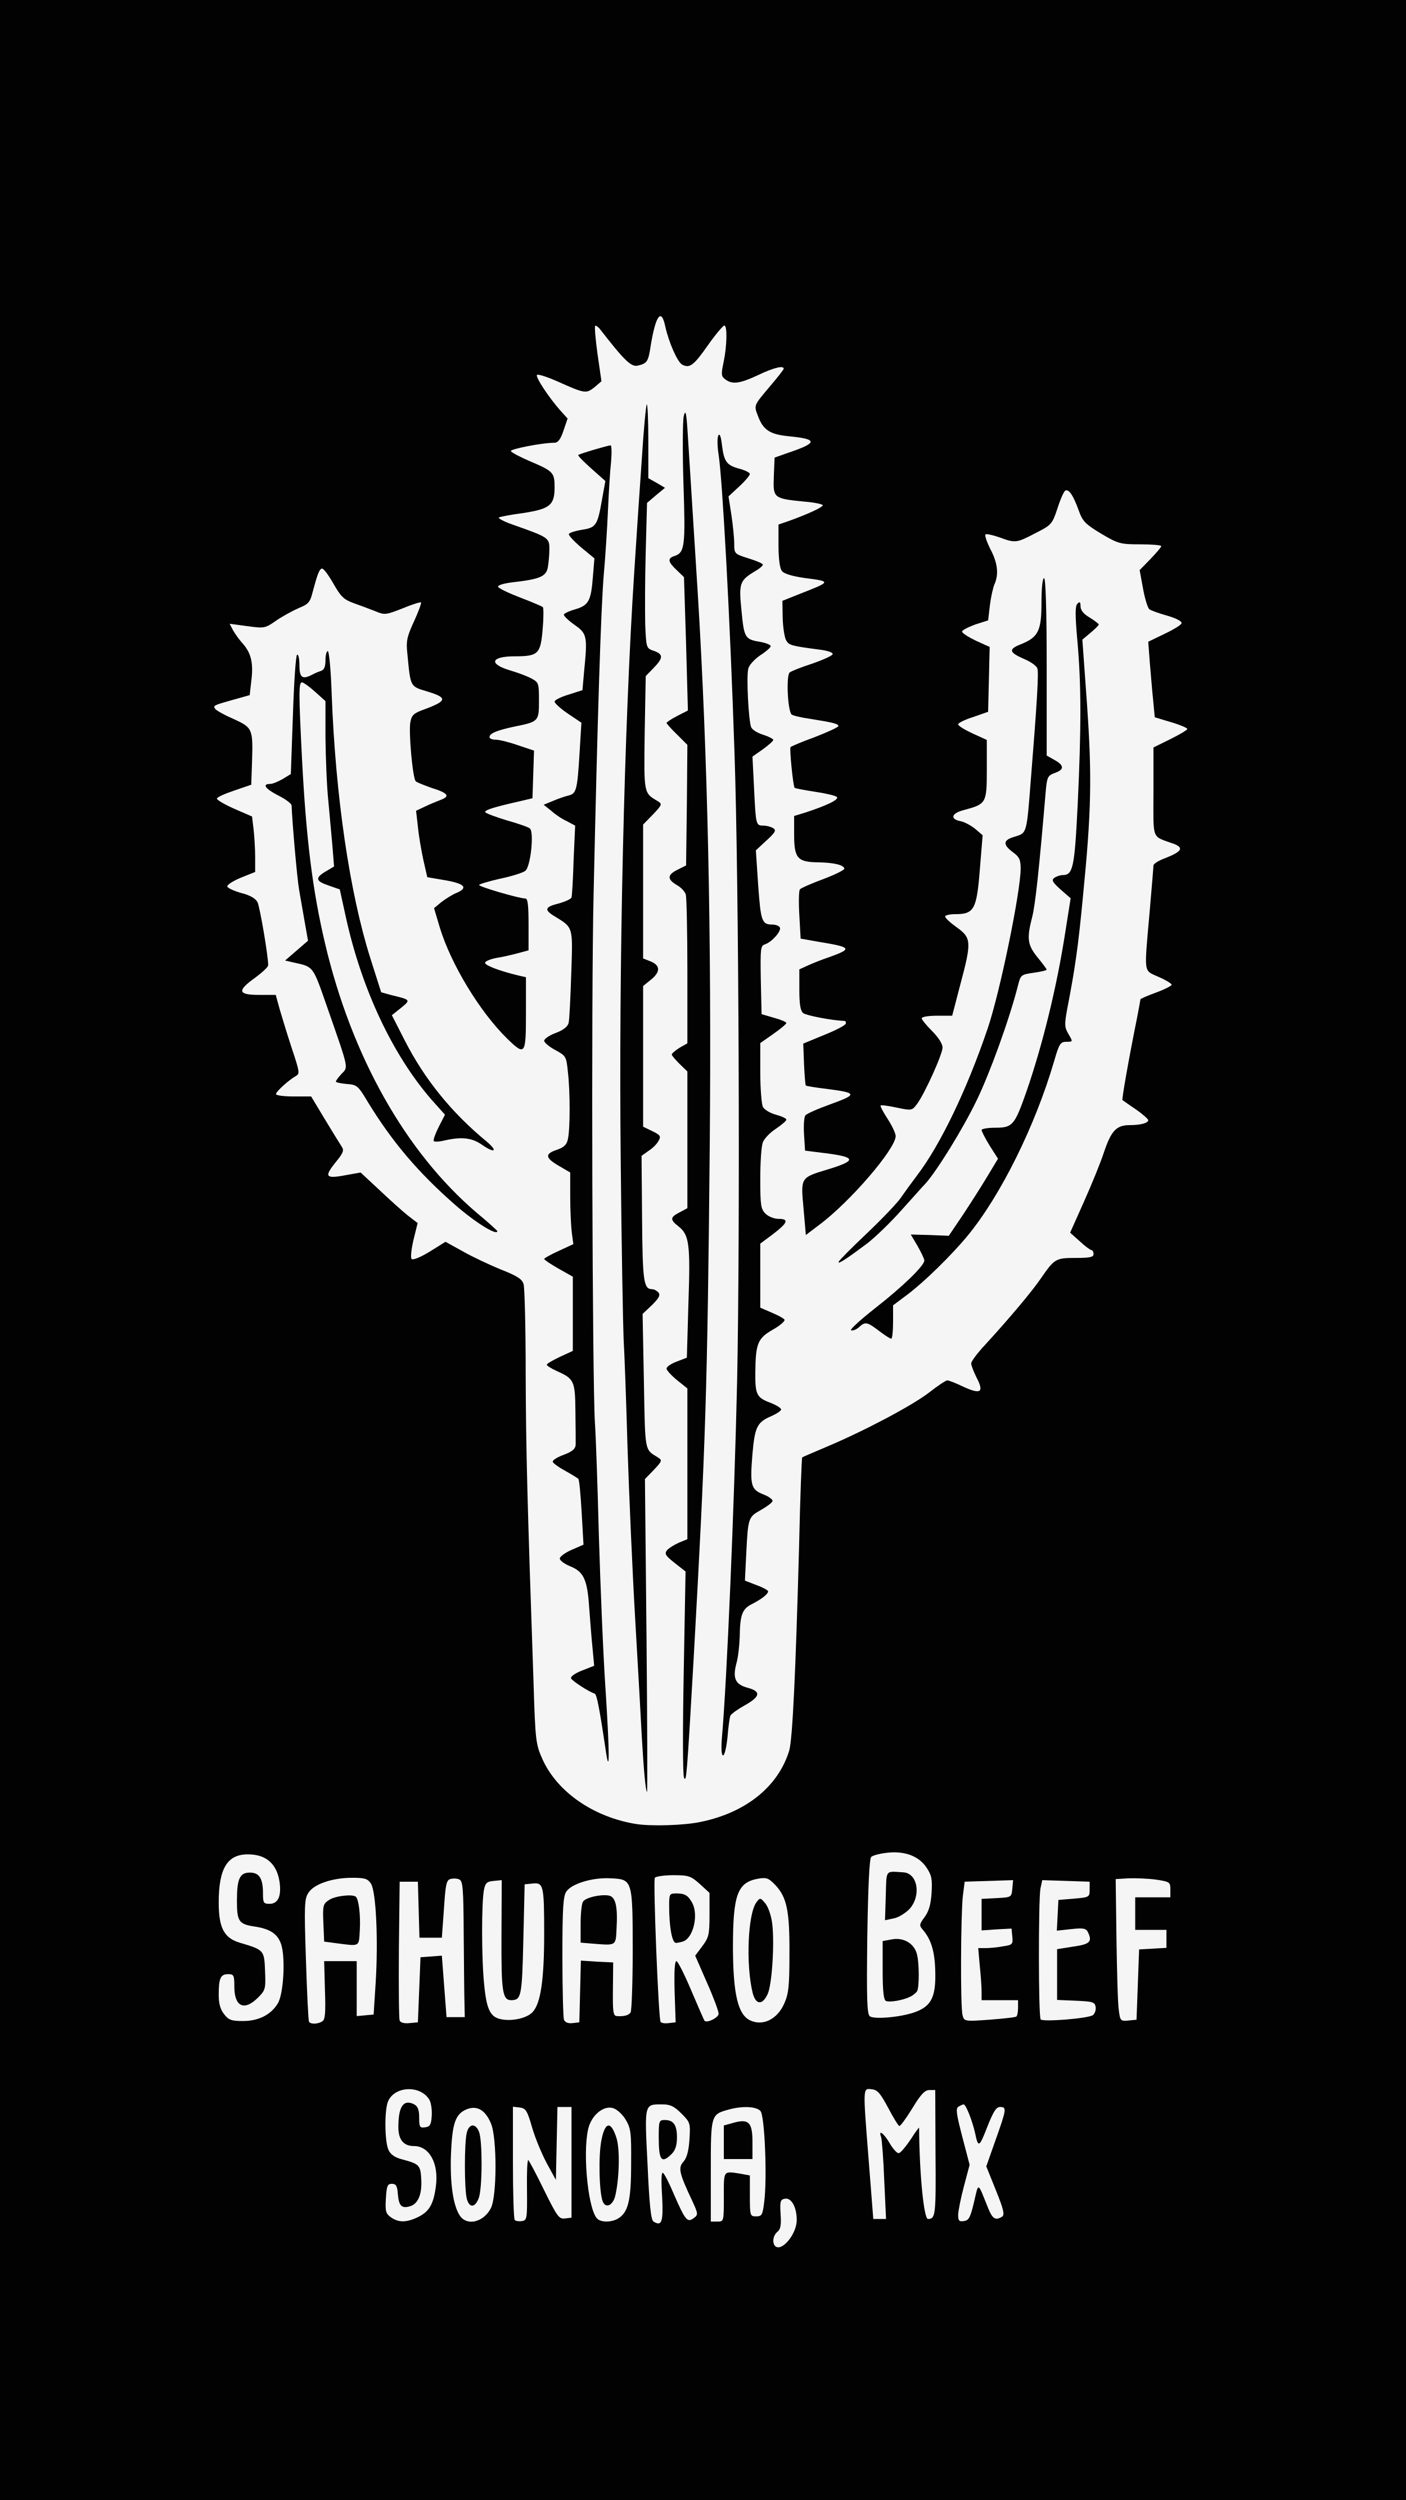 <!DOCTYPE svg PUBLIC "-//W3C//DTD SVG 20010904//EN" "http://www.w3.org/TR/2001/REC-SVG-20010904/DTD/svg10.dtd">
<svg version="1.0" xmlns="http://www.w3.org/2000/svg" width="540px" height="960px" viewBox="0 0 5400 9600" preserveAspectRatio="xMidYMid meet">
<rect x="0" y="0" width="5400" height="9600" fill="#808080" stroke="none"/>
<g id="layer101" fill="#020202" stroke="none">
 <path d="M0 4800 l0 -4800 2700 0 2700 0 0 4800 0 4800 -2700 0 -2700 0 0 -4800z"/>
 </g>
<g id="layer102" fill="#f5f5f5" stroke="none">
 <path d="M2977 8624 c-12 -13 -8 -41 9 -55 12 -9 15 -27 12 -68 -3 -50 -1 -56 18 -59 24 -3 44 33 44 82 0 54 -58 124 -83 100z"/>
 <path d="M2510 8530 c-10 -6 -16 -64 -23 -220 -12 -236 -13 -230 57 -230 30 0 45 7 73 35 34 34 35 37 31 100 -3 44 -10 70 -23 85 -21 23 -17 43 33 149 24 52 24 55 6 68 -24 18 -32 8 -75 -90 -18 -43 -37 -81 -43 -84 -6 -4 -7 31 -3 90 5 98 -1 117 -33 97z m70 -260 c14 -14 20 -33 20 -63 0 -48 -13 -67 -47 -67 -22 0 -23 4 -23 68 0 88 11 101 50 62z"/>
 <path d="M1502 8514 c-20 -14 -23 -23 -20 -72 3 -49 6 -57 23 -57 16 0 21 8 23 40 4 44 14 55 44 47 33 -8 49 -45 46 -103 -3 -56 -7 -60 -74 -78 -28 -7 -44 -19 -52 -36 -15 -33 -16 -156 -1 -188 27 -59 127 -61 159 -3 6 12 10 40 8 62 -2 32 -7 40 -25 42 -21 3 -23 -1 -23 -37 0 -30 -5 -43 -19 -51 -41 -21 -61 7 -61 87 0 49 20 73 60 73 59 0 96 67 84 155 -9 68 -25 95 -65 116 -46 23 -77 24 -107 3z"/>
 <path d="M1766 8507 c-26 -39 -38 -125 -34 -236 5 -119 17 -154 60 -172 40 -16 72 2 94 55 23 56 23 280 -1 325 -28 54 -92 69 -119 28z m73 -68 c14 -40 14 -219 1 -253 -13 -34 -38 -33 -47 2 -10 35 -10 219 0 255 10 36 32 34 46 -4z"/>
 <path d="M1977 8524 c-4 -4 -7 -104 -7 -221 l0 -214 26 3 c23 3 29 11 48 78 12 41 38 103 57 138 l34 62 3 -140 3 -140 27 0 27 0 0 213 0 212 -25 3 c-23 3 -30 -7 -80 -108 -30 -62 -58 -114 -61 -116 -4 -2 -6 49 -5 114 1 111 0 117 -19 120 -12 2 -24 0 -28 -4z"/>
 <path d="M2292 8517 c-37 -44 -56 -279 -29 -356 16 -45 57 -76 90 -67 14 3 36 22 49 43 21 35 23 49 22 173 0 143 -12 187 -53 210 -27 14 -66 13 -79 -3z m70 -82 c16 -62 20 -179 6 -225 -21 -67 -44 -65 -58 7 -12 58 -9 201 5 236 11 27 37 16 47 -18z"/>
 <path d="M2730 8336 c0 -216 0 -217 68 -236 55 -15 108 -12 123 6 16 19 26 259 14 349 -6 50 -9 55 -31 55 -23 0 -24 -2 -24 -79 l0 -78 -37 -7 c-66 -10 -63 -14 -63 89 0 95 0 95 -25 95 l-25 0 0 -194z m160 -111 c0 -76 -14 -91 -74 -74 l-36 10 0 64 0 65 55 0 55 0 0 -65z"/>
 <path d="M3680 8505 c0 -15 10 -65 22 -110 l22 -83 -28 -107 c-23 -89 -26 -109 -15 -116 8 -5 17 -9 20 -9 9 0 34 65 44 110 12 58 16 56 47 -24 23 -58 34 -76 49 -76 26 0 25 8 -17 126 l-36 102 37 92 c30 74 34 94 24 101 -26 16 -37 9 -54 -33 -41 -102 -36 -100 -54 -23 -14 59 -20 71 -39 73 -18 3 -22 -1 -22 -23z"/>
 <path d="M3337 8303 c-23 -293 -24 -285 11 -281 22 2 33 15 63 71 20 38 39 69 43 70 4 1 26 -29 50 -68 32 -53 48 -70 65 -70 l23 0 1 242 c2 240 0 253 -29 253 -16 0 -33 -177 -34 -350 0 -3 -15 17 -32 44 -18 27 -38 51 -45 53 -6 3 -22 -14 -35 -36 -22 -39 -46 -57 -34 -26 3 9 9 83 12 165 l7 150 -24 0 -25 0 -17 -217z"/>
 <path d="M1187 7763 c-3 -5 -8 -112 -12 -239 -7 -208 -6 -234 10 -257 21 -33 92 -57 167 -57 49 0 60 3 73 23 19 30 28 212 18 377 l-8 125 -32 3 -33 3 0 -105 0 -106 -63 0 -62 0 3 111 c3 86 1 114 -10 120 -16 11 -45 12 -51 2z m195 -353 c3 -58 -4 -115 -15 -127 -12 -11 -79 -4 -103 12 -23 15 -25 21 -22 88 l3 72 45 6 c94 12 88 16 92 -51z"/>
 <path d="M1535 7758 c-3 -7 -4 -130 -3 -273 l3 -260 35 0 35 0 3 108 3 107 43 0 43 0 8 -110 c6 -92 9 -110 24 -115 10 -3 25 -3 34 1 15 5 17 33 18 217 1 117 2 235 3 262 l1 50 -35 0 -35 0 -9 -118 -9 -118 -41 3 -41 3 -5 125 -5 125 -33 3 c-20 2 -34 -2 -37 -10z"/>
 <path d="M2166 7755 c-3 -9 -6 -119 -6 -244 0 -185 3 -230 15 -248 21 -31 102 -55 171 -51 83 4 84 5 84 278 0 124 -4 230 -8 237 -7 11 -25 16 -53 14 -14 -1 -16 -16 -15 -103 l1 -103 -62 -3 -62 -4 -3 119 -3 118 -26 3 c-17 2 -29 -3 -33 -13z m202 -350 c5 -87 -4 -123 -31 -127 -32 -5 -89 8 -98 24 -5 7 -9 45 -9 85 l0 72 48 4 c89 7 87 9 90 -58z"/>
 <path d="M2537 7763 c-8 -13 -29 -541 -22 -553 3 -5 35 -10 71 -10 59 0 67 3 102 34 l37 34 0 85 c0 76 -3 87 -28 120 l-27 36 45 103 c25 56 45 110 45 120 0 15 -45 37 -54 27 -2 -2 -25 -55 -51 -116 -26 -62 -52 -113 -57 -113 -7 0 -9 41 -7 118 l4 117 -27 3 c-14 2 -28 0 -31 -5z m88 -309 c38 -15 58 -101 34 -147 -16 -29 -28 -37 -61 -37 -27 0 -28 2 -28 49 0 78 11 141 26 141 7 0 20 -3 29 -6z"/>
 <path d="M2880 7757 c-46 -23 -64 -100 -65 -277 0 -207 17 -253 99 -267 31 -5 39 -1 64 25 44 47 55 99 54 264 0 123 -3 153 -20 191 -27 61 -83 88 -132 64z m68 -100 c17 -35 27 -194 18 -270 -4 -33 -16 -66 -27 -79 -18 -22 -20 -22 -33 -5 -34 43 -42 242 -15 350 12 45 37 47 57 4z"/>
 <path d="M861 7734 c-15 -19 -21 -41 -21 -75 0 -63 7 -79 36 -79 22 0 24 4 24 48 0 77 38 95 91 42 28 -28 30 -33 27 -102 -3 -81 -4 -81 -98 -109 -60 -18 -80 -58 -80 -154 0 -131 33 -185 112 -185 71 0 112 37 122 108 7 53 -6 82 -39 82 -23 0 -25 -4 -25 -41 0 -56 -14 -79 -50 -79 -39 0 -50 23 -50 108 0 79 7 90 67 99 61 9 90 29 103 69 17 52 9 194 -14 228 -27 43 -74 66 -133 66 -44 0 -55 -4 -72 -26z"/>
 <path d="M1924 7753 c-40 -8 -55 -36 -64 -129 -11 -98 -11 -322 -1 -369 5 -25 12 -31 37 -33 l31 -3 -1 214 c-1 216 4 247 38 247 38 -1 41 -14 46 -232 l5 -213 31 -3 c41 -4 44 6 44 192 0 175 -13 268 -44 301 -21 24 -79 37 -122 28z"/>
 <path d="M3697 7738 c-9 -30 -7 -386 1 -458 l7 -55 93 -3 93 -3 -3 33 c-3 33 -4 33 -60 36 l-58 3 0 60 0 61 58 -4 57 -3 3 31 c3 29 0 32 -35 37 -21 4 -51 7 -67 7 l-29 0 6 68 c4 37 7 82 7 100 l0 32 70 0 70 0 0 29 c0 17 -3 32 -7 34 -5 3 -51 8 -104 12 -95 7 -96 6 -102 -17z"/>
 <path d="M3997 7754 c-9 -9 -9 -459 -1 -503 l7 -32 91 3 91 3 0 30 c0 29 -1 30 -60 35 l-60 5 -3 59 -3 59 55 -6 c46 -5 57 -3 64 11 18 37 9 47 -55 56 l-63 10 0 97 0 98 73 3 c64 3 72 5 75 24 2 11 -3 25 -10 31 -16 13 -190 27 -201 17z"/>
 <path d="M4297 7718 c-4 -24 -7 -146 -9 -273 l-3 -230 50 -3 c28 -1 75 1 105 5 53 8 55 10 55 38 l0 30 -68 0 -67 0 0 63 0 62 60 0 60 0 0 34 0 35 -52 3 -53 3 -5 135 -5 135 -31 3 c-30 3 -32 1 -37 -40z"/>
 <path d="M3341 7742 c-11 -8 -13 -64 -10 -305 3 -193 8 -300 15 -307 6 -6 33 -13 60 -16 68 -8 122 12 152 56 20 30 23 44 20 97 -3 45 -10 71 -27 94 -20 27 -21 32 -8 47 33 38 47 83 49 159 3 98 -14 134 -73 157 -50 20 -158 31 -178 18z m154 -75 c11 -5 23 -15 27 -21 9 -13 9 -112 -1 -145 -11 -39 -50 -62 -93 -55 l-38 7 0 112 c0 82 4 115 13 118 15 6 66 -3 92 -16z m-2 -337 c46 -51 32 -138 -24 -141 -70 -4 -64 -13 -67 90 l-3 94 33 -7 c18 -3 45 -20 61 -36z"/>
 <path d="M2440 7003 c-161 -27 -299 -122 -356 -247 -26 -58 -28 -69 -35 -300 -24 -698 -29 -888 -30 -1181 0 -176 -4 -331 -8 -344 -5 -19 -24 -32 -86 -56 -44 -18 -110 -49 -147 -70 l-67 -37 -61 38 c-36 22 -64 33 -69 28 -5 -5 -1 -38 7 -73 l16 -65 -39 -30 c-21 -17 -70 -61 -109 -98 l-71 -66 -45 8 c-92 18 -98 11 -48 -51 27 -33 30 -43 20 -57 -6 -9 -35 -56 -64 -104 l-53 -88 -67 0 c-38 0 -68 -4 -68 -9 0 -10 49 -54 77 -70 15 -8 13 -18 -15 -102 -17 -52 -38 -120 -47 -151 l-16 -58 -64 0 c-82 0 -85 -16 -15 -66 27 -20 50 -41 50 -48 0 -37 -32 -224 -41 -242 -7 -14 -29 -27 -62 -35 -28 -8 -52 -19 -54 -25 -2 -6 21 -21 52 -34 l55 -22 0 -57 c0 -31 -3 -79 -6 -106 l-6 -50 -69 -30 c-38 -17 -67 -34 -66 -39 2 -6 32 -19 68 -31 l64 -22 3 -89 c4 -126 2 -130 -72 -164 -35 -15 -67 -33 -70 -39 -8 -12 -6 -13 76 -36 l57 -16 6 -53 c9 -68 0 -107 -31 -143 -14 -15 -31 -39 -39 -53 l-13 -25 67 9 c66 9 69 9 113 -22 25 -17 64 -38 87 -48 35 -14 42 -22 51 -58 19 -71 26 -90 36 -93 6 -2 25 24 44 57 29 51 40 62 79 76 25 9 63 23 83 31 35 15 40 14 104 -11 36 -15 68 -25 71 -23 2 3 -10 36 -27 73 -28 61 -31 76 -25 129 12 124 10 120 76 140 79 24 77 36 -12 69 -40 14 -48 22 -53 49 -7 39 9 217 21 227 4 4 32 15 60 25 64 20 73 32 36 46 -15 6 -43 17 -61 26 l-34 16 7 61 c3 34 13 91 21 128 l15 66 70 12 c74 13 89 29 41 49 -15 6 -40 22 -56 34 l-29 24 22 74 c43 141 153 323 259 427 69 67 72 63 72 -97 l0 -139 -27 -6 c-75 -18 -133 -40 -130 -50 2 -6 22 -14 44 -18 22 -3 59 -12 82 -18 l41 -11 0 -99 c0 -73 -3 -100 -12 -100 -23 0 -178 -45 -178 -52 0 -3 36 -14 80 -24 44 -9 88 -23 97 -30 21 -14 35 -150 18 -163 -5 -5 -45 -19 -88 -31 -43 -13 -80 -27 -83 -31 -5 -8 29 -19 126 -41 l55 -13 3 -91 3 -92 -63 -21 c-34 -12 -72 -21 -85 -21 -13 0 -23 -4 -23 -10 0 -14 29 -26 95 -40 94 -19 95 -20 95 -100 0 -68 -1 -70 -31 -86 -17 -9 -53 -22 -80 -30 -84 -25 -74 -54 18 -54 90 0 99 -9 107 -102 4 -44 4 -83 1 -87 -4 -3 -43 -20 -88 -37 -44 -17 -82 -35 -84 -41 -2 -6 22 -13 54 -17 106 -12 130 -22 137 -57 3 -17 6 -49 6 -71 0 -43 -3 -45 -139 -93 -35 -12 -59 -25 -55 -28 5 -3 47 -11 93 -17 103 -16 121 -30 121 -99 0 -57 -5 -62 -97 -101 -37 -16 -69 -33 -71 -38 -2 -8 121 -32 167 -32 14 0 24 -13 35 -46 l16 -47 -29 -32 c-43 -49 -93 -124 -89 -135 2 -5 37 6 78 24 107 48 111 48 143 23 l27 -23 -15 -104 c-8 -57 -12 -106 -9 -109 2 -2 10 3 17 11 96 124 121 147 146 142 37 -9 41 -14 51 -82 19 -112 40 -140 55 -69 14 63 47 137 65 147 29 15 44 4 100 -76 29 -41 57 -74 62 -74 12 0 10 80 -3 141 -10 47 -9 54 7 66 27 20 56 16 126 -17 59 -28 98 -38 98 -24 0 3 -25 35 -55 70 -60 71 -60 70 -44 111 20 54 46 71 118 78 113 11 113 25 -3 64 l-51 18 -3 72 c-3 84 -2 85 117 97 39 3 71 10 71 14 0 8 -62 36 -132 61 l-38 13 0 81 c0 50 5 88 13 97 7 11 39 20 85 27 107 14 107 13 -23 64 l-60 24 1 65 c1 36 7 75 13 86 11 20 19 22 134 37 28 4 47 11 45 17 -2 6 -38 22 -78 36 -41 13 -81 29 -87 34 -14 11 -8 145 7 161 3 4 35 12 71 17 88 14 109 19 109 28 0 4 -41 23 -90 42 -50 18 -92 36 -94 39 -4 8 10 150 16 156 2 2 38 9 78 15 41 6 79 15 84 20 10 10 -39 33 -121 60 l-43 13 0 72 c0 90 13 105 91 106 62 1 99 10 102 24 1 5 -35 23 -80 40 -46 17 -87 35 -91 40 -4 6 -5 50 -2 100 l5 89 74 13 c122 20 125 26 36 58 -27 9 -65 24 -82 32 l-33 15 0 78 c0 56 4 81 15 90 11 9 109 28 158 30 5 0 7 5 5 11 -2 6 -40 26 -83 43 l-80 33 3 79 c2 43 5 81 7 82 2 2 38 8 81 13 116 15 118 21 16 58 -50 18 -94 37 -99 44 -5 7 -7 40 -5 73 l4 62 80 10 c116 15 118 28 11 61 -109 33 -108 30 -97 150 l9 103 50 -38 c119 -88 295 -293 295 -342 0 -10 -14 -40 -31 -66 -17 -26 -29 -49 -27 -51 2 -3 31 1 63 8 57 12 58 11 77 -14 29 -39 98 -191 98 -217 0 -14 -16 -39 -40 -63 -22 -22 -40 -44 -40 -49 0 -6 26 -10 58 -10 l59 0 31 -119 c44 -164 43 -180 -13 -220 -25 -18 -45 -36 -45 -42 0 -5 18 -9 39 -9 72 0 82 -18 94 -169 l11 -134 -28 -24 c-16 -13 -41 -27 -57 -30 -42 -8 -35 -31 14 -43 85 -23 87 -26 87 -154 l0 -115 -55 -25 c-30 -14 -55 -29 -55 -35 0 -5 26 -18 58 -28 l57 -20 3 -124 3 -125 -53 -24 c-29 -14 -53 -29 -53 -35 0 -5 23 -17 50 -27 l50 -16 7 -59 c4 -32 12 -68 18 -81 16 -37 12 -80 -16 -133 -14 -28 -23 -54 -19 -57 3 -3 27 2 53 11 62 23 66 22 139 -16 61 -31 64 -34 84 -94 11 -35 25 -66 30 -69 14 -8 31 18 52 76 15 42 25 52 86 89 66 39 74 41 150 41 45 0 81 3 81 7 0 4 -19 26 -42 50 l-41 42 13 71 c7 39 18 74 24 79 6 5 37 16 69 25 35 10 57 22 55 29 -2 7 -32 25 -66 41 l-62 30 6 80 c4 45 9 110 13 146 l6 64 63 19 c34 10 62 22 62 26 0 4 -29 21 -65 39 l-65 32 0 170 c0 191 -9 168 78 200 40 15 31 30 -33 55 -25 9 -45 22 -45 28 0 7 -7 89 -15 182 -21 240 -24 219 35 246 28 12 50 26 50 30 0 4 -27 18 -60 30 -33 12 -60 24 -60 26 0 2 -6 36 -14 76 -32 159 -58 308 -55 311 2 1 25 18 52 36 26 18 47 37 47 41 0 11 -29 19 -71 19 -51 0 -71 21 -99 104 -12 37 -46 121 -76 188 l-54 121 37 33 c20 19 41 34 45 34 4 0 8 7 8 15 0 12 -14 15 -69 15 -77 0 -81 3 -133 78 -33 49 -124 157 -214 255 -30 32 -54 64 -54 72 0 8 10 33 21 55 29 56 16 65 -50 35 -29 -14 -57 -25 -63 -25 -5 0 -37 21 -70 47 -65 50 -248 147 -393 208 -49 21 -92 39 -94 41 -2 2 -8 156 -12 341 -13 477 -25 742 -38 785 -42 137 -165 237 -338 273 -63 14 -195 18 -253 8z m43 -723 l-6 -601 34 -35 c32 -34 33 -37 16 -48 -52 -32 -49 -17 -54 -292 l-5 -259 36 -34 c27 -27 33 -38 25 -48 -6 -7 -17 -13 -24 -13 -33 0 -37 -28 -39 -270 l-2 -242 28 -20 c16 -10 33 -28 38 -39 9 -16 6 -21 -25 -36 l-35 -17 0 -270 0 -270 32 -26 c36 -30 34 -55 -7 -70 l-25 -10 0 -257 0 -257 38 -39 c35 -37 36 -40 18 -51 -54 -32 -53 -27 -50 -261 l4 -219 30 -31 c38 -39 38 -53 1 -66 -29 -10 -29 -11 -33 -102 -1 -51 -1 -176 2 -279 l5 -187 34 -29 35 -29 -32 -19 -32 -18 0 -145 c0 -79 -3 -142 -6 -138 -3 3 -12 97 -19 209 -8 112 -21 307 -29 433 -39 596 -60 1512 -52 2265 3 327 9 633 11 680 3 47 10 234 15 415 6 182 19 483 30 670 11 187 22 387 25 445 7 124 15 210 20 210 2 0 1 -270 -2 -600z m181 90 c46 -825 53 -1026 62 -1980 7 -799 -8 -1492 -46 -2110 -22 -346 -33 -530 -39 -620 -5 -78 -8 -89 -15 -62 -4 18 -5 136 -1 261 8 239 5 263 -35 276 -27 9 -25 22 9 54 l28 27 8 256 7 256 -41 21 c-23 12 -41 24 -41 27 0 2 18 23 40 44 l40 40 -2 231 -3 232 -32 16 c-41 20 -41 37 -4 59 17 9 32 26 35 37 3 11 6 144 6 295 l0 276 -30 17 c-16 10 -30 22 -30 26 0 4 14 20 30 36 l30 29 0 263 0 262 -30 16 c-37 19 -37 28 -4 54 41 32 46 68 38 295 l-6 209 -39 15 c-22 8 -39 20 -39 27 0 6 18 26 40 44 l40 32 0 289 0 290 -32 13 c-18 8 -39 21 -46 29 -11 14 -6 21 29 49 l42 33 -7 385 c-4 213 -4 395 1 406 9 22 11 -3 37 -455z m-338 122 c-9 -130 -20 -399 -26 -597 -5 -198 -12 -391 -15 -430 -10 -153 -15 -1636 -5 -2040 15 -677 28 -1090 39 -1220 6 -66 13 -176 16 -245 3 -69 8 -153 12 -187 3 -35 2 -63 -2 -63 -9 0 -118 32 -124 37 -3 2 20 25 50 52 l54 48 -13 72 c-17 98 -23 107 -76 115 -25 4 -48 11 -51 16 -3 4 18 27 46 51 l52 43 -6 72 c-7 90 -16 108 -66 123 -22 6 -42 15 -45 20 -3 4 15 22 39 39 50 35 52 43 38 184 l-6 68 -53 17 c-30 9 -54 21 -54 27 0 6 23 27 51 46 l52 35 -7 115 c-9 146 -12 157 -44 165 -14 3 -41 13 -60 21 l-34 14 29 23 c15 14 42 32 60 40 l32 17 -6 132 c-2 73 -6 138 -8 144 -2 6 -24 16 -49 23 -53 13 -57 24 -18 48 75 46 72 38 66 222 -3 91 -7 176 -10 188 -3 14 -18 27 -49 39 -25 9 -45 23 -45 30 0 7 19 23 43 36 41 22 42 25 48 83 9 76 9 221 0 259 -4 21 -15 31 -40 40 -49 16 -48 31 3 61 l46 27 0 93 c0 51 3 113 6 137 l6 45 -56 26 c-31 14 -56 28 -56 31 0 3 25 20 55 37 l55 31 0 142 0 143 -50 23 c-27 13 -50 26 -50 30 0 4 18 15 40 25 65 29 69 38 70 155 1 58 1 115 1 127 -1 16 -12 26 -46 39 -25 9 -44 21 -42 27 1 5 23 21 47 34 25 14 48 28 51 31 4 4 9 62 13 130 l7 123 -46 20 c-25 11 -45 26 -45 33 0 8 18 21 40 30 52 21 66 51 73 161 4 50 9 120 13 156 l6 65 -46 18 c-26 10 -45 23 -43 30 3 9 65 50 91 59 8 3 18 53 43 222 15 100 14 1 -1 -233z m468 179 c3 -38 8 -75 11 -83 3 -7 28 -25 55 -40 61 -34 64 -54 10 -68 -47 -13 -57 -37 -41 -96 6 -22 11 -66 12 -99 1 -85 10 -108 47 -126 37 -19 62 -38 62 -49 0 -4 -20 -15 -45 -24 l-44 -17 5 -102 c7 -140 8 -142 56 -169 23 -13 43 -28 45 -34 2 -6 -14 -18 -35 -26 -48 -19 -52 -34 -42 -156 9 -103 18 -121 71 -144 21 -9 39 -21 39 -26 0 -6 -20 -18 -44 -27 -50 -19 -56 -32 -55 -115 1 -111 9 -131 66 -164 29 -16 49 -34 46 -39 -3 -5 -25 -17 -49 -27 l-44 -19 0 -123 0 -123 47 -35 c58 -44 65 -60 24 -60 -18 0 -40 -9 -51 -20 -18 -18 -20 -33 -20 -134 0 -63 4 -126 10 -140 5 -14 27 -37 50 -52 22 -15 40 -30 40 -35 0 -5 -18 -13 -40 -19 -22 -6 -44 -19 -50 -30 -5 -10 -10 -70 -10 -132 l0 -113 50 -35 c27 -19 50 -38 50 -42 0 -4 -21 -13 -47 -20 l-48 -14 -3 -131 c-2 -121 -1 -132 16 -137 27 -9 65 -53 57 -65 -3 -6 -16 -11 -28 -11 -41 0 -45 -12 -55 -150 l-9 -135 41 -38 c34 -31 38 -39 26 -47 -8 -5 -25 -10 -38 -10 -29 0 -29 -2 -36 -145 l-6 -120 40 -28 c22 -16 40 -32 40 -36 0 -4 -18 -13 -39 -20 -21 -6 -42 -19 -46 -29 -10 -24 -19 -195 -11 -225 3 -13 24 -36 46 -51 22 -14 40 -30 40 -35 0 -5 -17 -12 -38 -16 -61 -10 -64 -15 -74 -119 -11 -107 -8 -117 54 -154 16 -9 28 -20 28 -24 0 -4 -25 -15 -55 -24 -54 -17 -55 -18 -55 -56 0 -22 -5 -71 -11 -111 l-11 -71 41 -38 c23 -21 41 -43 41 -48 0 -5 -17 -14 -39 -20 -50 -13 -60 -27 -68 -90 -4 -35 -9 -47 -14 -38 -5 9 -4 42 1 74 15 98 44 630 61 1144 17 503 22 1834 10 2415 -11 482 -39 1145 -58 1363 -4 45 -2 72 4 72 6 0 13 -31 17 -69z m636 -1595 l0 -64 56 -42 c64 -48 170 -152 230 -225 127 -154 260 -422 333 -672 19 -66 24 -73 47 -73 25 0 25 0 8 -29 -16 -27 -16 -37 -5 -98 30 -155 42 -238 60 -428 33 -333 35 -463 16 -739 l-18 -250 31 -26 c18 -15 32 -29 32 -32 0 -3 -16 -15 -35 -27 -23 -13 -35 -28 -35 -43 0 -17 -3 -19 -12 -10 -9 9 -9 43 0 144 15 169 15 332 1 628 -12 243 -18 270 -58 270 -9 0 -23 5 -31 10 -12 9 -9 16 23 45 l39 34 -21 133 c-32 206 -86 428 -149 610 -45 128 -53 138 -118 138 -30 0 -54 4 -54 9 0 5 14 32 31 60 l32 50 -41 68 c-22 37 -65 104 -94 148 l-54 80 -73 -3 -73 -2 26 44 c14 25 26 49 26 56 0 20 -85 102 -189 183 -57 45 -99 83 -92 85 7 2 20 -3 30 -12 24 -22 31 -21 77 14 21 16 42 30 47 30 4 0 7 -29 7 -64z m-99 -302 c30 -23 89 -80 130 -126 41 -45 82 -92 93 -103 42 -46 143 -208 197 -320 51 -105 126 -312 159 -442 10 -40 12 -41 60 -48 28 -4 50 -9 50 -12 0 -2 -16 -24 -35 -47 -39 -48 -42 -72 -21 -154 12 -44 27 -185 52 -480 5 -59 8 -64 35 -74 37 -13 37 -29 -1 -50 l-30 -17 0 -341 c0 -220 -4 -340 -10 -340 -6 0 -10 38 -10 94 0 108 -12 133 -80 160 -48 19 -45 31 15 57 24 10 46 26 49 35 6 15 -1 131 -25 429 -16 206 -15 203 -60 217 -47 13 -49 30 -9 60 25 18 30 29 30 63 0 89 -80 478 -127 615 -79 233 -181 445 -270 562 -22 29 -51 69 -64 88 -13 19 -71 80 -129 135 -58 55 -107 104 -109 110 -5 12 37 -16 110 -71z m-1421 -47 c0 -2 -36 -35 -81 -72 -272 -233 -478 -599 -580 -1030 -49 -207 -73 -404 -89 -709 -13 -259 -13 -296 0 -296 5 0 28 16 50 36 l40 36 0 142 c1 77 5 186 11 241 5 55 12 134 16 176 l6 76 -32 19 c-42 25 -39 37 11 54 l43 15 23 105 c61 279 181 532 330 703 l51 57 -24 47 c-13 26 -22 50 -19 54 2 4 21 3 41 -2 66 -15 105 -11 145 17 49 34 61 24 17 -13 -135 -111 -240 -241 -316 -391 l-48 -94 35 -28 c38 -31 38 -31 -36 -49 l-40 -11 -42 -132 c-79 -251 -133 -617 -148 -1010 -3 -93 -10 -168 -15 -168 -5 0 -9 16 -9 35 0 25 -5 37 -17 41 -10 3 -26 10 -35 15 -37 19 -48 11 -48 -37 0 -25 -4 -43 -9 -40 -5 3 -12 108 -16 232 l-8 226 -31 19 c-17 10 -39 19 -48 19 -33 0 -19 19 32 45 28 14 50 31 50 38 2 59 21 281 29 325 6 32 15 88 22 126 l12 68 -44 38 -44 38 30 7 c81 18 75 10 133 176 83 238 80 225 54 252 -12 13 -22 26 -22 30 0 3 19 7 41 9 40 3 44 6 81 68 94 154 194 272 337 397 78 68 161 119 161 100z"/>
 </g>

</svg>